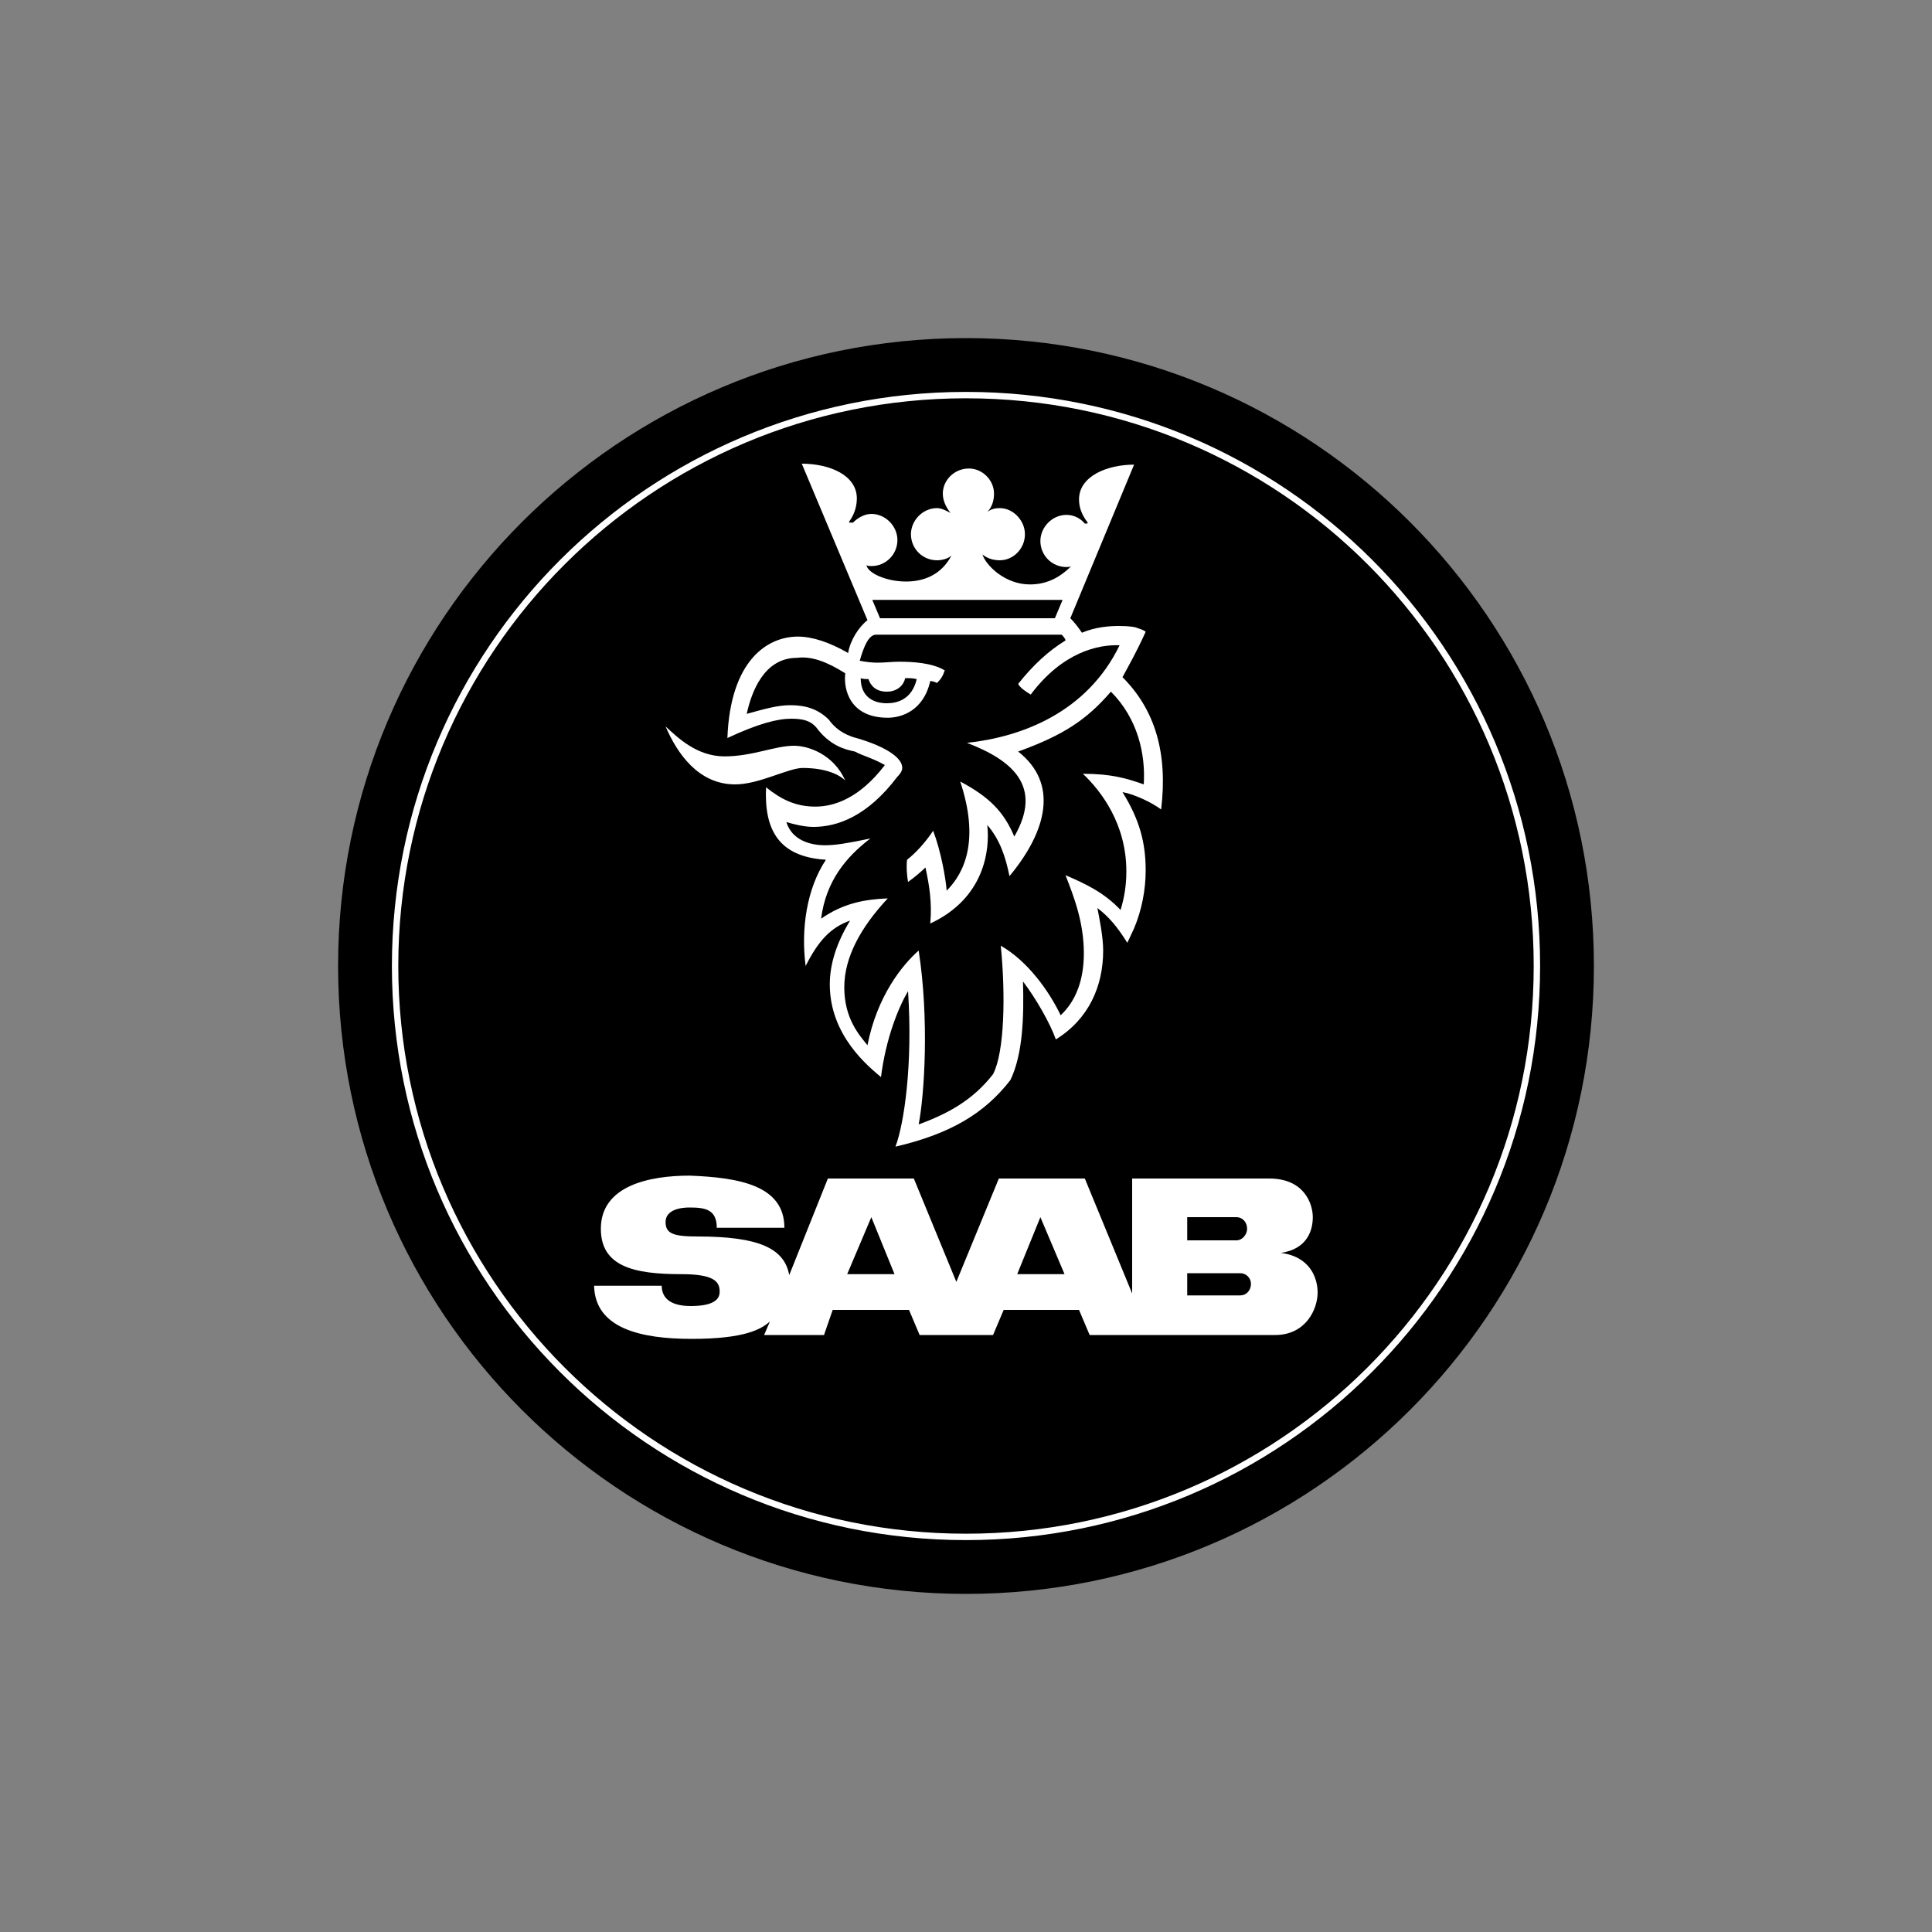 <?xml version="1.0" encoding="utf-8"?>
<!-- Generator: Adobe Illustrator 28.2.0, SVG Export Plug-In . SVG Version: 6.00 Build 0)  -->
<svg version="1.1" id="Calque_2" xmlns="http://www.w3.org/2000/svg" xmlns:xlink="http://www.w3.org/1999/xlink" x="0px" y="0px"
	 viewBox="0 0 200 200" style="enable-background:new 0 0 200 200;" xml:space="preserve">
<rect x="0" y="0" width="200" height="200" fill="#808080" stroke="none"/>
<style type="text/css">
	.st0{fill-rule:evenodd;clip-rule:evenodd;}
	.st1{fill:none;stroke:#FFFFFF;stroke-width:0.662;stroke-miterlimit:33.89;}
	.st2{fill-rule:evenodd;clip-rule:evenodd;fill:#FFFFFF;}
</style>
<g>
	<path class="st0" d="M165,100c0,35.9-29.1,65-65,65c-35.9,0-65-29.1-65-65c0-35.9,29.1-65,65-65C135.9,35,165,64.1,165,100L165,100
		z"/>
	<path class="st1" d="M159.1,100c0,32.7-26.5,59.1-59.1,59.1c-32.7,0-59.1-26.5-59.1-59.1c0-32.7,26.5-59.1,59.1-59.1
		C132.7,40.9,159.1,67.3,159.1,100L159.1,100z"/>
	<path class="st2" d="M68.9,75.2c1.2,2.8,3.4,6,7.2,6c2.5,0,5.5-1.7,7-1.7c2.4,0,3.8,0.7,4.4,1.3c-1.2-2.7-3.8-3.6-5.3-3.6
		c-2,0-4.3,1.1-7.2,1.1S70.1,76.3,68.9,75.2L68.9,75.2z"/>
	<path class="st2" d="M89.8,64.2c-0.9,0.7-1.8,2.1-2,3.4c-1.9-1.1-3.7-1.7-5.2-1.7c-3.2,0-7,2.5-7.3,10.5c3.2-1.5,5.2-2,6.6-2
		c1.2,0,2,0.2,2.6,0.9c1.4,1.9,3,2.3,4,2.5c0.7,0.4,1.9,0.7,3.1,1.4c-2.6,3.4-5.2,4.3-7.2,4.3c-2.1,0-3.6-0.8-5.1-2
		c-0.2,4.4,1.3,7.2,6.2,7.5c-2,3-2.6,7.2-2.1,11c1.3-2.6,2.6-4,4.6-4.7c-1.4,2.3-2.1,4.5-2.1,6.6c0,5.3,4,8.5,5.3,9.6
		c0.5-4,1.8-7.2,2.8-8.9c0.5,7.6-0.4,13.7-1.3,16.1c5.6-1.3,9.2-3.4,11.9-6.9c1.3-2.7,1.4-6.6,1.3-10.2c1.3,1.7,2.8,4.3,3.4,6
		c3.4-2.1,4.9-5.5,4.9-9.2c0-1.4-0.4-3.4-0.6-4.4c1.2,0.9,2.1,2,3.1,3.6l0.7-1.5c0.8-1.9,1.2-4,1.2-6c0-2.8-0.6-5.2-2.4-8.1
		c1.2,0.2,3.1,1.1,4,1.8c0.7-5.8-0.6-10.3-4-13.7c0.7-1.3,1.4-2.5,2.4-4.7c-0.2-0.2-0.9-0.4-0.9-0.4c-0.2-0.1-0.8-0.2-1.9-0.2
		c-0.9,0-2.4,0.1-3.8,0.7c-0.4-0.6-0.8-1.1-1.2-1.5l6.6-15.9c-2.8,0-5.7,1.2-5.7,3.6c0,0.7,0.2,1.5,0.9,2.4c0,0.1-0.1,0.1-0.2,0.1
		h-0.1c-0.5-0.6-1.2-0.9-1.9-0.9c-1.5,0-2.7,1.3-2.7,2.7c0,1.5,1.2,2.7,2.7,2.7c0.1,0,0.4,0,0.5-0.1c-1.4,1.4-2.8,1.9-4.3,1.9
		c-2.5,0-4.5-1.9-4.9-3.1c0.5,0.4,1.1,0.6,1.8,0.6c1.4,0,2.6-1.2,2.6-2.7c0-1.4-1.2-2.7-2.6-2.7c-0.5,0-0.9,0.1-1.3,0.4
		c0.5-0.5,0.7-1.2,0.7-1.9c0-1.4-1.2-2.6-2.6-2.6c-1.5,0-2.7,1.2-2.7,2.6c0,0.8,0.4,1.5,0.8,2c-0.4-0.2-0.9-0.5-1.4-0.5
		c-1.5,0-2.7,1.3-2.7,2.7c0,1.5,1.2,2.7,2.7,2.7c0.6,0,1.2-0.2,1.5-0.5c-1.1,2.1-3,2.7-4.7,2.7c-2.1,0-4-0.9-4.1-1.7
		c0.1,0.1,0.4,0.1,0.5,0.1c1.5,0,2.7-1.2,2.7-2.7c0-1.4-1.2-2.7-2.7-2.7c-0.7,0-1.4,0.4-1.9,0.9H88c-0.1,0-0.1,0-0.1-0.1
		c0.6-0.8,0.8-1.7,0.8-2.4c0-2.4-2.8-3.6-5.7-3.6L89.8,64.2L89.8,64.2z"/>
	<path class="st0" d="M93.7,70.2c0.4,0,0.8,0,1.2,0.1c-0.5,2.1-2,2.5-3.1,2.5c-1.3,0-2.7-0.6-2.7-2.6c0.2,0.1,0.6,0.1,0.8,0.1
		c0.2,0.6,0.7,1.3,1.9,1.3C93,71.6,93.6,70.8,93.7,70.2L93.7,70.2z"/>
	<path class="st0" d="M87.5,69.7c-0.2,1.7,0.5,4.6,4.4,4.6c1.4,0,3.7-0.7,4.4-3.8c0.2,0,0.5,0.1,0.7,0.2c0.4-0.4,0.6-0.7,0.8-1.3
		c-1.3-0.8-3.4-0.9-4.7-0.9c-0.8,0-1.5,0.1-2.3,0.1c-0.6,0-1.3-0.1-1.8-0.2c0.4-1.4,0.9-2.7,1.7-2.7h19.2c0.1,0.1,0.4,0.4,0.4,0.6
		c-1.8,1.1-3.4,2.6-4.9,4.5c0.2,0.4,0.8,0.8,1.3,1.1c3.3-4.4,7-5.2,9.2-5.1c-3.4,7-10.2,9.5-15.8,10.1c4.7,1.8,7.9,4.5,4.9,9.7
		c-1.1-2.6-2.6-4.1-5.6-5.7c2,6,0.5,9.4-1.4,11.3c-0.1-1.3-0.6-4.1-1.4-6.2c-0.8,1.2-1.8,2.3-2.7,3c-0.1,0.7,0,1.8,0.1,2.3
		c0.7-0.5,1.4-1.1,1.8-1.5c0.4,1.8,0.7,3.7,0.5,5.8c5.6-2.6,6.2-7.6,5.9-10.2c1.3,1.5,1.9,3.3,2.3,5.3c3.9-4.7,5.1-9.6,0.9-12.9
		c4.7-1.7,7.1-3.3,9.6-6.2c2.8,2.8,3.6,6.5,3.4,9.6c-1.7-0.6-3.3-1.1-6.3-1.1c1.9,1.8,4.5,5.2,4.5,10.1c0,1.4-0.2,2.7-0.6,4
		c-1.7-1.8-3.6-2.7-5.7-3.6c0.9,2.3,1.9,4.9,1.9,8.1c0,2.7-0.8,4.9-2.4,6.4c-1.2-2.5-3.4-5.6-6.2-7.2c0.5,5,0.4,11-0.8,13.3
		c-2.1,2.7-4.7,4.1-7.7,5.2c0.6-3.1,1.1-10.9,0-18c-1.7,1.5-4.3,4.7-5.3,9.8c-0.9-1.1-2.4-2.8-2.4-6c0-3.1,1.7-6.2,4.5-9.2
		c-2.4,0.1-4.6,0.5-6.9,2.1c0.5-3.9,2.6-6.4,5.1-8.3c-2.4,0.5-3.6,0.7-4.7,0.7c-1.5,0-3.4-0.5-4-2.4c0.7,0.2,1.8,0.5,2.8,0.5
		c2.5,0,5.6-1.1,8.7-5.2c0.4-0.4,0.5-0.7,0.5-0.9c0-1.5-3.2-2.7-5.1-3.2c-0.2-0.1-1.5-0.4-2.5-1.8c-1.1-1.1-2.4-1.5-4-1.5
		c-1.3,0-2.7,0.4-4.5,0.9c0.5-2.3,1.8-5.8,5.2-5.8C84,67.9,85.6,68.5,87.5,69.7L87.5,69.7z"/>
	<path class="st2" d="M81.2,127.1h-7c0-1.9-1.2-2.1-2.8-2.1c-1.5,0-2.5,0.5-2.5,1.5c0,1.2,0.8,1.5,3.3,1.5c6.3,0,9,1.2,9.5,4l4-10
		h8.9l4.4,10.7l4.4-10.7h8.9l4.9,11.9v-11.9h14.2c3.6,0,4.5,2.6,4.5,4c0,1.4-0.6,3.3-3.3,3.7c3.1,0.4,3.8,2.7,3.8,4.1
		c0,1.7-1.2,4.4-4.4,4.4h-19.2l-1.1-2.6h-7.8l-1.1,2.6h-7.6l-1.1-2.6h-7.9l-0.9,2.6h-6.2l0.6-1.4c-0.9,0.8-2.6,1.8-8.1,1.8
		c-5.3,0-10-1.1-10.1-5.5h7c0,1.1,0.7,2.1,3,2.1c2.7,0,3-0.9,3-1.5c0-1.1-0.7-1.8-4-1.8c-4.9,0-8.3-0.8-8.3-4.7
		c0-4.5,5.1-5.5,9.2-5.5C76.5,121.9,81.2,122.7,81.2,127.1z M110.2,131.9l-2.5-5.9l-2.4,5.9H110.2z M92.6,131.9l-2.4-5.9l-2.5,5.9
		H92.6z M129.1,127.2c0-0.7-0.5-1.2-1.1-1.2h-5.1v2.4h5.1C128.6,128.4,129.1,127.8,129.1,127.2z M128.4,134.1c0.6,0,1.1-0.5,1.1-1.2
		c0-0.6-0.5-1.1-1.1-1.1c0,0,0,0,0,0h-5.5v2.3H128.4z"/>
	<path class="st0" d="M109.2,64H91.1l-0.8-1.9H110L109.2,64L109.2,64z"/>
</g>
</svg>
